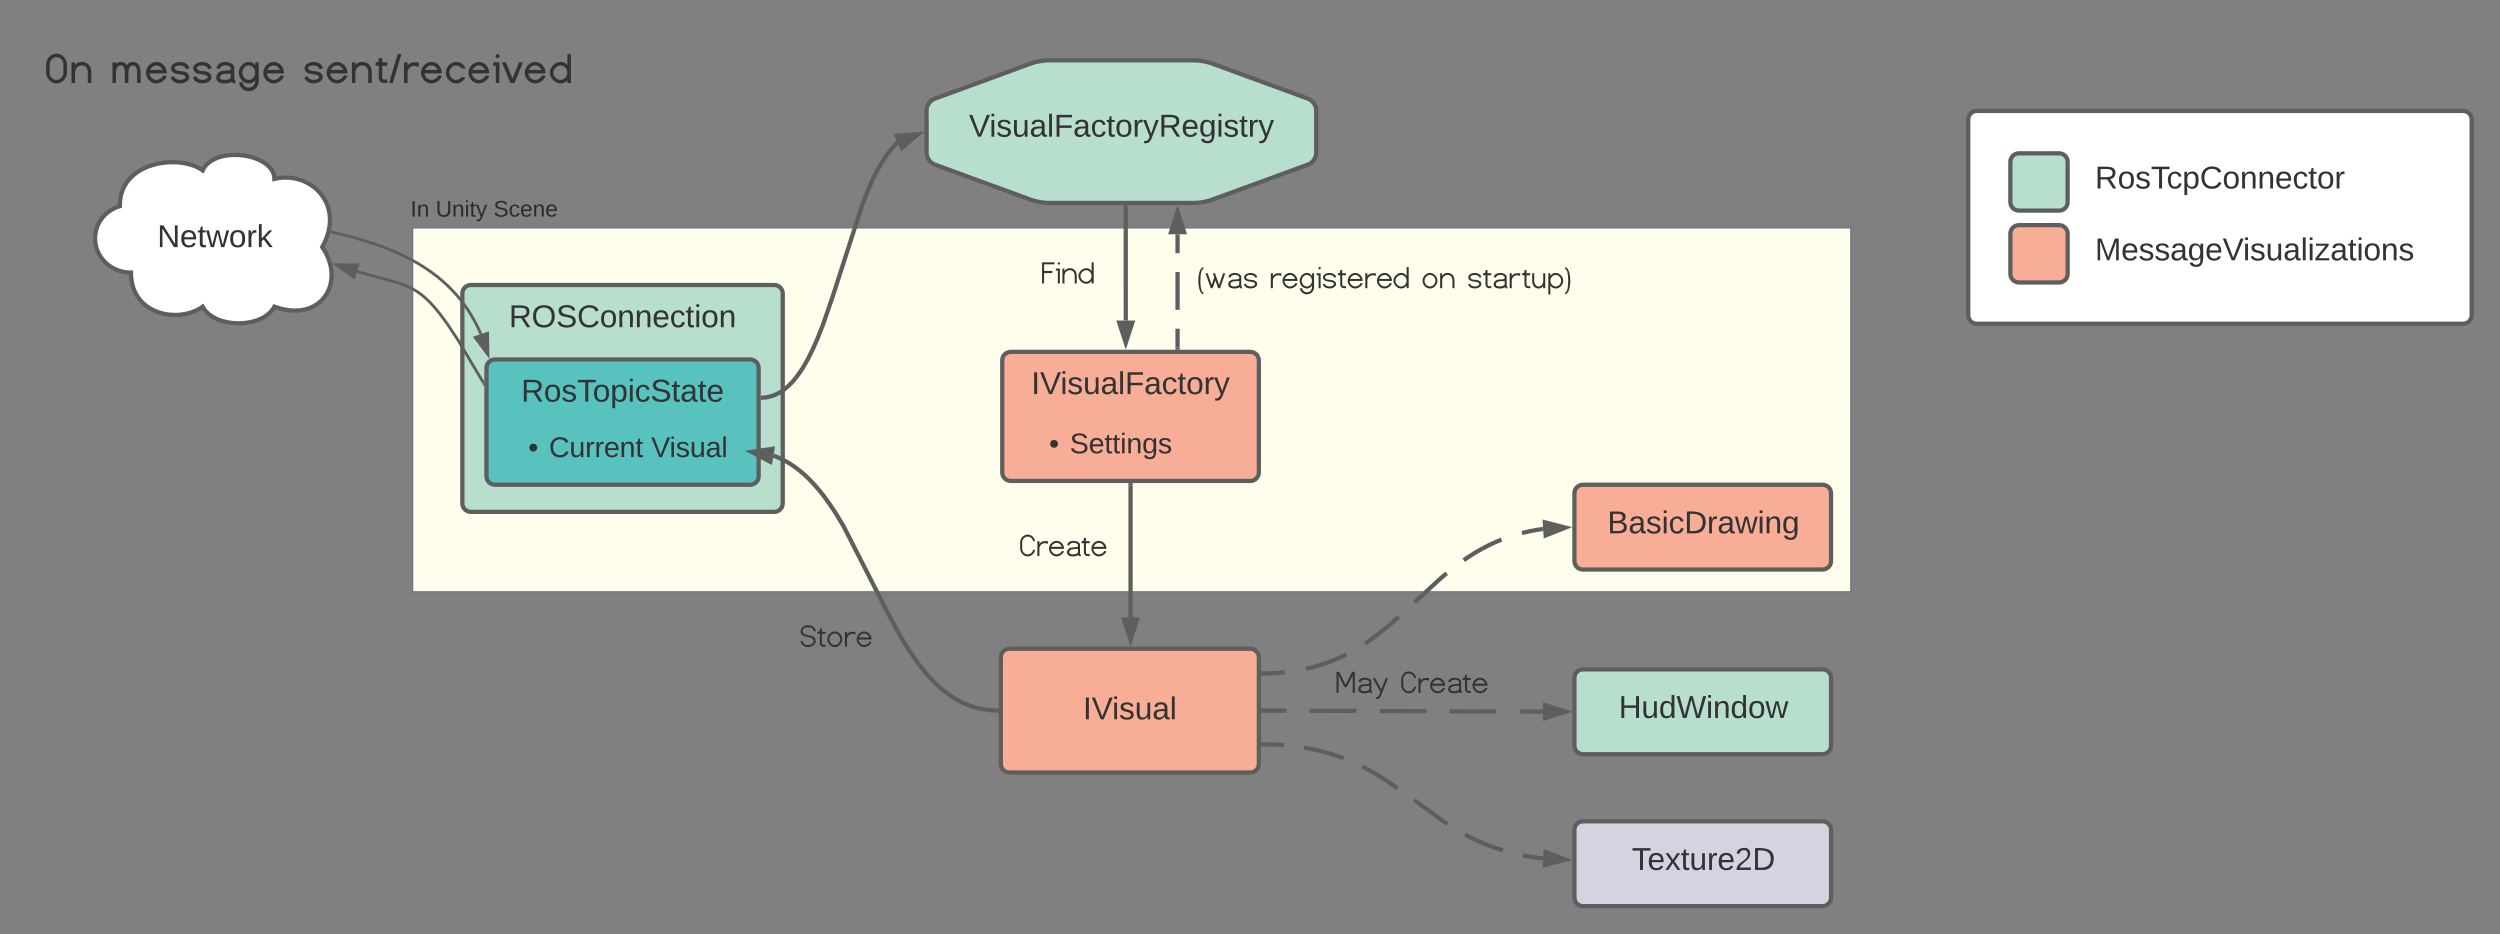 <svg xmlns="http://www.w3.org/2000/svg" xmlns:xlink="http://www.w3.org/1999/xlink" xmlns:lucid="lucid" width="1763.46" height="659.16"><rect width="100%" height="100%" fill="#808080" stroke="none"/><g transform="translate(-186.961 105.472)" lucid:page-tab-id="0_0"><path d="M1575.34-21.22c0-3.3 2.7-6 6-6h343.08c3.3 0 6 2.7 6 6v138.1c0 3.33-2.7 6-6 6h-343.08c-3.3 0-6-2.67-6-6zM279.35 86.83c-13.97 0-25.3-10.77-25.3-24.05 0-10.62 6.85-19.58 17.48-22.86-.6-31.23 41.54-37.24 58.4-25.22 8.43-18.03 50.6-12.02 50.6 6 25.28-6 50.58 18.04 33.7 48.1 16.88 24.04 0 54.1-33.7 42.07-8.44 15.63-42.17 15.63-50.6 0-16.86 12.02-50.58 6-50.58-24.04z" stroke="#5e5e5e" stroke-width="3" fill="#fff"/><use xlink:href="#a" transform="matrix(1,0,0,1,266.055,14.677) translate(31.852 54.153)"/><path d="M840.55-27.74c0-3.3 2.52-6.92 5.63-8.06l68.43-25.05c3.13-1.13 8.34-2.06 11.65-2.06h103.43c3.3 0 8.52.92 11.63 2.05l68.44 25.05c3.1 1.14 5.63 4.75 5.63 8.06V2.5c0 3.32-2.52 6.93-5.63 8.07L1041.3 35.6c-3.1 1.15-8.3 2.07-11.62 2.07H926.25c-3.3 0-8.52-.92-11.64-2.06L846.2 10.58c-3.1-1.14-5.63-4.75-5.63-8.07z" stroke="#5e5e5e" stroke-width="3" fill="#b8decd"/><use xlink:href="#b" transform="matrix(1,0,0,1,852.55,-50.907) translate(17.907 41.84)"/><path d="M892.93 358.14c0-3.32 2.7-6 6-6h170c3.3 0 6 2.68 6 6v75.26c0 3.3-2.7 6-6 6h-170c-3.3 0-6-2.7-6-6z" stroke="#5e5e5e" stroke-width="3" fill="#f8ad96"/><use xlink:href="#c" transform="matrix(1,0,0,1,904.929,364.138) translate(45.944 37.778)"/><path d="M206.96-79.47c0-3.32 2.7-6 6-6H598.5c3.32 0 6 2.68 6 6v44.4c0 3.3-2.68 6-6 6H212.96c-3.3 0-6-2.7-6-6z" fill="none"/><use xlink:href="#d" transform="matrix(1,0,0,1,218.961,-73.472) translate(0 26.541)"/><use xlink:href="#e" transform="matrix(1,0,0,1,218.961,-73.472) translate(46.53 26.541)"/><use xlink:href="#f" transform="matrix(1,0,0,1,218.961,-73.472) translate(182.231 26.541)"/><path d="M1116.92 358.14c0-3.32 2.68-6 6-6h120.36c3.3 0 6 2.68 6 6v35.14c0 3.32-2.7 6-6 6h-120.36c-3.32 0-6-2.68-6-6z" fill="none"/><use xlink:href="#g" transform="matrix(1,0,0,1,1128.916,364.138) translate(0 19.172)"/><use xlink:href="#h" transform="matrix(1,0,0,1,1128.916,364.138) translate(45.844 19.172)"/><path d="M1297.54 372.7c0-3.33 2.7-6 6-6h169c3.32 0 6 2.67 6 6v47.8c0 3.3-2.68 6-6 6h-169c-3.3 0-6-2.7-6-6z" stroke="#5e5e5e" stroke-width="3" fill="#b8decd"/><use xlink:href="#i" transform="matrix(1,0,0,1,1309.542,378.686) translate(19.247 22.278)"/><path d="M471.97 49.23h6v6h-6z" fill="url(#j)"/><path d="M477.97 49.23h1014.58v268.8H477.97z" fill="url(#k)"/><path d="M1492.55 49.23h6v6h-6z" fill="url(#l)"/><path d="M471.97 55.23h1026.58v256.8H471.97z" fill="url(#m)"/><path d="M1492.55 312.03h6v6h-6z" fill="url(#n)"/><path d="M477.97 49.23h1014.58v268.8H477.97z" fill="url(#o)"/><path d="M471.97 312.03h6v6h-6z" fill="url(#p)"/><path d="M471.97 55.23h1026.58v256.8H471.97z" fill="url(#q)"/><path d="M477.97 55.23h1014.58v256.8H477.97z" stroke="#6f7681" fill="#fffdec"/><path d="M477.97 47.36V36.34h1.5v11.02h-1.5m8.18-8.62c3.95-.18 2.35 5.15 2.66 8.62h-1.4v-5.38c0-1.38-.37-2.18-1.74-2.13-3.2.1-1.96 4.53-2.18 7.5h-1.42l-.05-8.43h1.35c.04.44-.05 1.06.08 1.42.5-.98 1.3-1.56 2.72-1.6m18.44 4.5c-.05 2.88-1.8 4.3-4.63 4.3-2.7 0-4.45-1.42-4.45-4.18v-7.02H497c.35 3.95-1.48 9.95 2.97 9.95 4.53 0 2.84-5.92 3.15-9.96h1.47v6.9m6.4-4.5c3.95-.18 2.35 5.15 2.66 8.62h-1.43v-5.38c0-1.38-.35-2.18-1.73-2.13-3.2.1-1.95 4.53-2.18 7.5h-1.42l-.04-8.43h1.33c.03.44-.05 1.06.08 1.42.5-.98 1.3-1.56 2.7-1.6m4.77-1.65v-1.34h1.42v1.33h-1.42zm0 10.26v-8.44h1.42v8.44h-1.42m5.06-2.1c-.08 1.08.8 1.3 1.7 1v1.06c-1.47.44-3.1.22-3.1-1.74v-5.64h-1v-1.02h1.08l.4-1.92h.93v1.92h1.57v1.02h-1.56v5.33m9.8-6.35l-3.83 9.82c-.62 1.24-1.65 2.26-3.6 1.86v-1.06c1.73.26 2.35-.9 2.84-2.22l-3.32-8.4h1.5l2.54 6.93 2.4-6.93h1.47m12.7.04c-.22-2.13-5.47-2.4-5.5.1.6 3.32 7 .6 7.23 5.28.14 3.46-5.37 3.86-7.77 2.44-.76-.44-1.25-1.15-1.47-2.04l1.46-.3c.22 2.48 6.26 2.8 6.26-.06 0-3.46-6.9-.62-7.2-5.24-.22-3.65 6.45-3.74 7.96-1.5.22.3.35.7.5 1.1m5.23 1.1c-1.77 0-2.12 1.48-2.12 3.25s.4 3.33 2.13 3.33c1.08 0 1.83-.63 1.92-1.7l1.43.1c-.27 1.64-1.38 2.7-3.3 2.7-2.62 0-3.37-1.8-3.64-4.4-.43-4.13 4.5-5.8 6.55-2.84.17.3.22.62.3.97l-1.42.13c-.17-.93-.7-1.55-1.82-1.55m8.2-1.1c2.8 0 3.8 1.85 3.72 4.7h-6c0 1.78.63 2.98 2.36 3.02 1.15.05 1.9-.53 2.18-1.3l1.24.37c-.5 1.24-1.64 2-3.42 2-2.58 0-3.9-1.65-3.87-4.45.06-2.72 1.17-4.36 3.8-4.36zm2.3 3.6c.27-2.68-3.38-3.43-4.3-1.26-.14.3-.28.75-.28 1.24h4.58m7.33-3.6c3.96-.18 2.36 5.15 2.67 8.62h-1.42v-5.38c0-1.38-.36-2.18-1.73-2.13-3.2.1-1.96 4.53-2.18 7.5h-1.42l-.05-8.43h1.33c.05.44-.04 1.06.1 1.42.48-.98 1.28-1.56 2.7-1.6m8.14 0c2.8 0 3.82 1.86 3.73 4.7h-6c0 1.8.62 3 2.36 3.03 1.15.05 1.9-.53 2.17-1.3l1.25.37c-.5 1.24-1.65 2-3.42 2-2.58 0-3.9-1.65-3.87-4.45.03-2.72 1.15-4.36 3.77-4.36zm2.3 3.6c.28-2.67-3.37-3.42-4.3-1.25-.14.3-.27.75-.27 1.24h4.58" fill="#282c33"/><path d="M1297.54 242.45c0-3.3 2.7-6 6-6h169c3.32 0 6 2.7 6 6v47.8c0 3.32-2.68 6-6 6h-169c-3.3 0-6-2.68-6-6z" stroke="#5e5e5e" stroke-width="3" fill="#f8ad96"/><use xlink:href="#r" transform="matrix(1,0,0,1,1309.542,248.451) translate(11.253 22.278)"/><path d="M984.43 236.8V330" stroke="#5e5e5e" stroke-width="3" fill="none"/><path d="M985.93 236.82h-3v-1.54h3z" fill="#5e5e5e"/><path d="M984.42 345.78l-4.63-14.26h9.26z" stroke="#5e5e5e" stroke-width="3" fill="#5e5e5e"/><path d="M981.04 40.67l.03 79.94" stroke="#5e5e5e" stroke-width="3" fill="none"/><path d="M982.54 40.7h-3v-1.53h3z" fill="#5e5e5e"/><path d="M981.07 136.37l-4.64-14.26h9.27z" stroke="#5e5e5e" stroke-width="3" fill="#5e5e5e"/><path d="M893.93 261.6c0-3.3 2.7-6 6-6h74.52c3.3 0 6 2.7 6 6v35.15c0 3.3-2.7 6-6 6h-74.52c-3.3 0-6-2.7-6-6z" fill="none"/><use xlink:href="#s" transform="matrix(1,0,0,1,905.929,267.606) translate(0 19.172)"/><path d="M1297.54 479.88c0-3.3 2.7-6 6-6h169c3.32 0 6 2.7 6 6v47.8c0 3.32-2.68 6-6 6h-169c-3.3 0-6-2.68-6-6z" stroke="#5e5e5e" stroke-width="3" fill="#d5d2e2"/><use xlink:href="#t" transform="matrix(1,0,0,1,1309.542,485.883) translate(28.475 22.278)"/><path d="M513.1 101.57c0-3.3 2.7-6 6-6h214c3.32 0 6 2.7 6 6V249.6c0 3.32-2.68 6-6 6h-214c-3.3 0-6-2.68-6-6z" stroke="#5e5e5e" stroke-width="3" fill="#b8decd"/><use xlink:href="#u" transform="matrix(1,0,0,1,525.107,107.571) translate(20.846 17.778)"/><path d="M530.1 154.07c0-3.3 2.7-6 6-6h180c3.32 0 6 2.7 6 6v76.38c0 3.32-2.68 6-6 6h-180c-3.3 0-6-2.68-6-6z" stroke="#5e5e5e" stroke-width="3" fill="#58c2bf"/><use xlink:href="#v" transform="matrix(1,0,0,1,542.107,160.071) translate(12.488 17.778)"/><path d="M421.12 58.2l14.37 3.58 11.56 3.44 9.34 3.24 7.83 3.12 6.74 3.04 5.93 3 5.28 2.96 4.76 2.97 4.34 3 4 3 3.68 3.05 3.44 3.12 3.2 3.2 3.04 3.27 2.86 3.38 2.7 3.52 2.6 3.67 2.44 3.86 2.34 4.06 2.23 4.3 2.13 4.6.24.58" stroke="#5e5e5e" stroke-width="2" fill="none"/><path d="M421.38 57.24l-.48 1.94-.98-.25.45-1.95z" fill="#5e5e5e"/><path d="M531.13 144.6l-9.02-11.98 8.77-3.02z" stroke="#5e5e5e" stroke-width="2" fill="#5e5e5e"/><path d="M739.1 325.54c0-3.3 2.7-6 6-6h63.7c3.32 0 6 2.7 6 6v35.15c0 3.3-2.68 6-6 6h-63.7c-3.3 0-6-2.7-6-6z" fill="none"/><use xlink:href="#w" transform="matrix(1,0,0,1,751.107,331.543) translate(0 19.172)"/><path d="M889.93 395.74l-1.2-.03-2.6-.15-2.52-.27-2.45-.36-2.4-.45-2.35-.56-2.32-.63-2.3-.75-2.27-.85-2.27-.96-2.28-1.06-2.3-1.2-2.33-1.35-2.36-1.5-2.42-1.7-2.5-1.88-2.56-2.13-2.68-2.42-2.8-2.75-2.98-3.17-3.2-3.7-3.46-4.4-3.86-5.3-4.42-6.66-5.35-8.87-7.45-13.6-32.36-63.45-5.35-8.86-4.42-6.66-3.85-5.32-3.48-4.38-3.2-3.7-2.96-3.17-2.8-2.77-2.7-2.4-2.56-2.14-2.48-1.9-2.42-1.67-2.37-1.5-2.33-1.35-2.3-1.2-2.28-1.08-2.28-.96-1.7-.63" stroke="#5e5e5e" stroke-width="3" fill="none"/><path d="M891.43 394.27v3l-1.57-.03.06-3z" fill="#5e5e5e"/><path d="M717 213.27l14.85-2.16-1.56 9.14z" stroke="#5e5e5e" stroke-width="3" fill="#5e5e5e"/><path d="M528.1 164.73l-18.2-30.5-7.6-11.47-4.76-6.46-3.47-4.28-2.78-3.12-2.37-2.4-2.1-1.95-1.9-1.62-1.82-1.4-1.76-1.23-1.76-1.1-1.8-1.04-1.94-.97-2.14-.97-2.5-1-3.3-1.12-5.9-1.68-23.16-6.3" stroke="#5e5e5e" stroke-width="2" fill="none"/><path d="M528.6 167.54l-1.38-2.32 1.4-.83z" fill="#5e5e5e"/><path d="M424.36 81.3l15 .1-2.93 8.8z" stroke="#5e5e5e" stroke-width="2" fill="#5e5e5e"/><path d="M909.2 69.3c0-3.32 2.7-6 6-6h50.57c3.3 0 6 2.68 6 6v35.14c0 3.3-2.7 6-6 6H915.2c-3.3 0-6-2.7-6-6z" fill="none"/><use xlink:href="#x" transform="matrix(1,0,0,1,921.205,75.294) translate(0 19.172)"/><path d="M1077.93 395.77l16.46.07m16.45.06l32.9.12m16.47.06l32.92.12m16.45.06l32.9.13m16.47.05l16.45.06" stroke="#5e5e5e" stroke-width="3" fill="none"/><path d="M1077.98 394.28v3h-1.55v-3z" fill="#5e5e5e"/><path d="M1291.2 396.57l-14.3 4.58.04-9.27z" stroke="#5e5e5e" stroke-width="3" fill="#5e5e5e"/><path d="M1077.93 369.6l5.53-.1 6.5-.4 3.15-.34m15-2.42l4.05-.95 4.93-1.38 4.77-1.55 4.67-1.74 4.6-1.94 4.6-2.17.95-.5m13.13-7.64l.3-.2 5.36-3.73 6.02-4.58 7.45-6.18 4.65-4.24m11.24-10.23l18.72-17.17 3.86-3.2m12.05-9.26l2.9-2.02 5-3.16 4.75-2.75 4.64-2.44 4.6-2.16 4.6-1.94.15-.05m14.45-4.66l4.9-1.14 5.36-1.03 4.68-.7" stroke="#5e5e5e" stroke-width="3" fill="none"/><path d="M1078 371.1l-1.57.04v-3l1.5-.03z" fill="#5e5e5e"/><path d="M1291.2 266.67l-13.94 5.54-.6-9.24z" stroke="#5e5e5e" stroke-width="3" fill="#5e5e5e"/><path d="M1077.93 419.53l7.3.15 7.18.45m14.4 1.74l.42.06 6.3 1.2 5.97 1.4 5.7 1.6 5.53 1.8 4 1.48m13.23 5.87l4.85 2.54 6.26 3.62 7.35 4.68 6.22 4.34m11.8 8.4l21.64 15.64 1.93 1.23m12.4 7.46l5 2.62 5.5 2.58 5.42 2.28 5.42 2.02 5.34 1.73m14.06 3.46l4.12.8 6.74.98 3.46.37" stroke="#5e5e5e" stroke-width="3" fill="none"/><path d="M1078 418.03l-.06 3-1.5-.03v-3z" fill="#5e5e5e"/><path d="M1291.2 500.83l-14.5 3.88.5-9.25z" stroke="#5e5e5e" stroke-width="3" fill="#5e5e5e"/><path d="M725.1 175.04l.7-.04 1.05-.1 1.04-.16 1.02-.2 1.03-.24 1.02-.3 1.03-.32 1.03-.38 1.04-.44 1.05-.5 1.06-.55 1.1-.62 1.1-.7 1.16-.8 1.2-.92 1.22-1.02 1.3-1.16 1.35-1.33 1.44-1.52 1.52-1.76 1.63-2.06 1.75-2.42 1.92-2.9 2.13-3.5 2.38-4.36 2.75-5.55 3.28-7.38 4.2-10.6 6.5-18.86 20.97-65.05 4.18-10.62 3.28-7.38 2.74-5.55 2.4-4.35 2.12-3.5 1.9-2.9 1.77-2.43L815.1.5l1.52-1.75 1.43-1.53 1.35-1.33 1-.9" stroke="#5e5e5e" stroke-width="3" fill="none"/><path d="M725.18 176.56l-1.57.03v-3l1.52-.04z" fill="#5e5e5e"/><path d="M834.56-10.78L823.1-1.1l-3.5-8.58z" stroke="#5e5e5e" stroke-width="3" fill="#5e5e5e"/><path d="M893.93 148.73c0-3.32 2.7-6 6-6h169c3.3 0 6 2.68 6 6v79.05c0 3.32-2.7 6-6 6h-169c-3.3 0-6-2.68-6-6z" stroke="#5e5e5e" stroke-width="3" fill="#f8ad96"/><use xlink:href="#y" transform="matrix(1,0,0,1,905.929,154.728) translate(8.469 17.778)"/><path d="M907.33 191.77c0-3.3 2.7-6 6-6h106.4c3.3 0 6 2.7 6 6v36c0 3.33-2.7 6-6 6h-106.4c-3.3 0-6-2.67-6-6z" fill="none"/><use xlink:href="#z" transform="matrix(1,0,0,1,919.33,197.775) translate(7.611 16.5)"/><use xlink:href="#A" transform="matrix(1,0,0,1,919.33,197.775) translate(22.222 16.5)"/><path d="M540 194.44c0-3.3 2.68-6 6-6H706.2c3.32 0 6 2.7 6 6v36c0 3.33-2.68 6-6 6H546c-3.32 0-6-2.67-6-6z" fill="none"/><use xlink:href="#z" transform="matrix(1,0,0,1,551.991,200.441) translate(7.611 16.5)"/><use xlink:href="#B" transform="matrix(1,0,0,1,551.991,200.441) translate(22.222 16.5)"/><use xlink:href="#C" transform="matrix(1,0,0,1,551.991,200.441) translate(94.278 16.5)"/><path d="M1605.04 8.68c0-3.32 2.7-6 6-6h28.4c3.33 0 6 2.68 6 6v28.4c0 3.33-2.67 6-6 6h-28.4c-3.3 0-6-2.67-6-6z" stroke="#5e5e5e" stroke-width="3" fill="#b8decd"/><path d="M1652.73 3.55c0-3.32 2.68-6 6-6h188.3c3.32 0 6 2.68 6 6v38.67c0 3.32-2.68 6-6 6h-188.3c-3.32 0-6-2.68-6-6z" fill="none"/><use xlink:href="#D" transform="matrix(1,0,0,1,1664.728,9.546) translate(0 17.944)"/><path d="M1605.04 59.35c0-3.3 2.7-6 6-6h28.4c3.33 0 6 2.7 6 6v28.42c0 3.3-2.67 6-6 6h-28.4c-3.3 0-6-2.7-6-6z" stroke="#5e5e5e" stroke-width="3" fill="#f8ad96"/><path d="M1652.73 54.22c0-3.3 2.68-6 6-6h237.2c3.3 0 6 2.7 6 6V92.9c0 3.3-2.7 6-6 6h-237.2c-3.32 0-6-2.7-6-6z" fill="none"/><use xlink:href="#E" transform="matrix(1,0,0,1,1664.728,60.222) translate(0 17.944)"/><path d="M1017.58 139.73V126.4m0-13.32V86.44m0-13.32V59.8" stroke="#5e5e5e" stroke-width="3" fill="none"/><path d="M1019.08 141.23h-3v-1.54h3z" fill="#5e5e5e"/><path d="M1017.58 44.03l4.64 14.26h-9.27z" stroke="#5e5e5e" stroke-width="3" fill="#5e5e5e"/><path d="M1019.4 72.63c0-3.3 2.7-6 6-6h275.92c3.3 0 6 2.7 6 6v35.14c0 3.32-2.7 6-6 6H1025.4c-3.3 0-6-2.68-6-6z" fill="none"/><g><use xlink:href="#F" transform="matrix(1,0,0,1,1031.4,78.629) translate(0 19.172)"/><use xlink:href="#G" transform="matrix(1,0,0,1,1031.4,78.629) translate(51.183 19.172)"/><use xlink:href="#H" transform="matrix(1,0,0,1,1031.4,78.629) translate(158.398 19.172)"/><use xlink:href="#I" transform="matrix(1,0,0,1,1031.4,78.629) translate(190.582 19.172)"/></g><defs><path fill="#333" d="M190 0L58-211 59 0H30v-248h39L202-35l-2-213h31V0h-41" id="J"/><path fill="#333" d="M100-194c63 0 86 42 84 106H49c0 40 14 67 53 68 26 1 43-12 49-29l28 8c-11 28-37 45-77 45C44 4 14-33 15-96c1-61 26-98 85-98zm52 81c6-60-76-77-97-28-3 7-6 17-6 28h103" id="K"/><path fill="#333" d="M59-47c-2 24 18 29 38 22v24C64 9 27 4 27-40v-127H5v-23h24l9-43h21v43h35v23H59v120" id="L"/><path fill="#333" d="M206 0h-36l-40-164L89 0H53L-1-190h32L70-26l43-164h34l41 164 42-164h31" id="M"/><path fill="#333" d="M100-194c62-1 85 37 85 99 1 63-27 99-86 99S16-35 15-95c0-66 28-99 85-99zM99-20c44 1 53-31 53-75 0-43-8-75-51-75s-53 32-53 75 10 74 51 75" id="N"/><path fill="#333" d="M114-163C36-179 61-72 57 0H25l-1-190h30c1 12-1 29 2 39 6-27 23-49 58-41v29" id="O"/><path fill="#333" d="M143 0L79-87 56-68V0H24v-261h32v163l83-92h37l-77 82L181 0h-38" id="P"/><g id="a"><use transform="matrix(0.062,0,0,0.062,0,0)" xlink:href="#J"/><use transform="matrix(0.062,0,0,0.062,15.988,0)" xlink:href="#K"/><use transform="matrix(0.062,0,0,0.062,28.333,0)" xlink:href="#L"/><use transform="matrix(0.062,0,0,0.062,34.506,0)" xlink:href="#M"/><use transform="matrix(0.062,0,0,0.062,50.494,0)" xlink:href="#N"/><use transform="matrix(0.062,0,0,0.062,62.84,0)" xlink:href="#O"/><use transform="matrix(0.062,0,0,0.062,70.185,0)" xlink:href="#P"/></g><path fill="#333" d="M137 0h-34L2-248h35l83 218 83-218h36" id="Q"/><path fill="#333" d="M24-231v-30h32v30H24zM24 0v-190h32V0H24" id="R"/><path fill="#333" d="M135-143c-3-34-86-38-87 0 15 53 115 12 119 90S17 21 10-45l28-5c4 36 97 45 98 0-10-56-113-15-118-90-4-57 82-63 122-42 12 7 21 19 24 35" id="S"/><path fill="#333" d="M84 4C-5 8 30-112 23-190h32v120c0 31 7 50 39 49 72-2 45-101 50-169h31l1 190h-30c-1-10 1-25-2-33-11 22-28 36-60 37" id="T"/><path fill="#333" d="M141-36C126-15 110 5 73 4 37 3 15-17 15-53c-1-64 63-63 125-63 3-35-9-54-41-54-24 1-41 7-42 31l-33-3c5-37 33-52 76-52 45 0 72 20 72 64v82c-1 20 7 32 28 27v20c-31 9-61-2-59-35zM48-53c0 20 12 33 32 33 41-3 63-29 60-74-43 2-92-5-92 41" id="U"/><path fill="#333" d="M24 0v-261h32V0H24" id="V"/><path fill="#333" d="M63-220v92h138v28H63V0H30v-248h175v28H63" id="W"/><path fill="#333" d="M96-169c-40 0-48 33-48 73s9 75 48 75c24 0 41-14 43-38l32 2c-6 37-31 61-74 61-59 0-76-41-82-99-10-93 101-131 147-64 4 7 5 14 7 22l-32 3c-4-21-16-35-41-35" id="X"/><path fill="#333" d="M179-190L93 31C79 59 56 82 12 73V49c39 6 53-20 64-50L1-190h34L92-34l54-156h33" id="Y"/><path fill="#333" d="M233-177c-1 41-23 64-60 70L243 0h-38l-65-103H63V0H30v-248c88 3 205-21 203 71zM63-129c60-2 137 13 137-47 0-61-80-42-137-45v92" id="Z"/><path fill="#333" d="M177-190C167-65 218 103 67 71c-23-6-38-20-44-43l32-5c15 47 100 32 89-28v-30C133-14 115 1 83 1 29 1 15-40 15-95c0-56 16-97 71-98 29-1 48 16 59 35 1-10 0-23 2-32h30zM94-22c36 0 50-32 50-73 0-42-14-75-50-75-39 0-46 34-46 75s6 73 46 73" id="aa"/><g id="b"><use transform="matrix(0.062,0,0,0.062,0,0)" xlink:href="#Q"/><use transform="matrix(0.062,0,0,0.062,14.383,0)" xlink:href="#R"/><use transform="matrix(0.062,0,0,0.062,19.259,0)" xlink:href="#S"/><use transform="matrix(0.062,0,0,0.062,30.37,0)" xlink:href="#T"/><use transform="matrix(0.062,0,0,0.062,42.716,0)" xlink:href="#U"/><use transform="matrix(0.062,0,0,0.062,55.062,0)" xlink:href="#V"/><use transform="matrix(0.062,0,0,0.062,59.938,0)" xlink:href="#W"/><use transform="matrix(0.062,0,0,0.062,73.457,0)" xlink:href="#U"/><use transform="matrix(0.062,0,0,0.062,85.802,0)" xlink:href="#X"/><use transform="matrix(0.062,0,0,0.062,96.914,0)" xlink:href="#L"/><use transform="matrix(0.062,0,0,0.062,103.086,0)" xlink:href="#N"/><use transform="matrix(0.062,0,0,0.062,115.432,0)" xlink:href="#O"/><use transform="matrix(0.062,0,0,0.062,122.778,0)" xlink:href="#Y"/><use transform="matrix(0.062,0,0,0.062,133.889,0)" xlink:href="#Z"/><use transform="matrix(0.062,0,0,0.062,149.877,0)" xlink:href="#K"/><use transform="matrix(0.062,0,0,0.062,162.222,0)" xlink:href="#aa"/><use transform="matrix(0.062,0,0,0.062,174.568,0)" xlink:href="#R"/><use transform="matrix(0.062,0,0,0.062,179.444,0)" xlink:href="#S"/><use transform="matrix(0.062,0,0,0.062,190.556,0)" xlink:href="#L"/><use transform="matrix(0.062,0,0,0.062,196.728,0)" xlink:href="#O"/><use transform="matrix(0.062,0,0,0.062,204.074,0)" xlink:href="#Y"/></g><path fill="#333" d="M33 0v-248h34V0H33" id="ab"/><g id="c"><use transform="matrix(0.062,0,0,0.062,0,0)" xlink:href="#ab"/><use transform="matrix(0.062,0,0,0.062,6.173,0)" xlink:href="#Q"/><use transform="matrix(0.062,0,0,0.062,20.556,0)" xlink:href="#R"/><use transform="matrix(0.062,0,0,0.062,25.432,0)" xlink:href="#S"/><use transform="matrix(0.062,0,0,0.062,36.543,0)" xlink:href="#T"/><use transform="matrix(0.062,0,0,0.062,48.889,0)" xlink:href="#U"/><use transform="matrix(0.062,0,0,0.062,61.235,0)" xlink:href="#V"/></g><path fill="#333" d="M525-1215c-186 0-324 162-324 352v367c-5 191 137 352 324 352 189 0 324-159 324-352v-367c4-191-136-352-324-352zm0-165c275 0 490 253 490 533v335c9 280-215 533-490 533S36-232 36-512v-335c-8-279 214-533 489-533" id="ac"/><path fill="#333" d="M530-826c-179 0-312 160-312 342V0H53v-970h165v127c78-99 182-148 312-148 289 0 456 203 456 499V0H819v-484c2-203-95-342-289-342" id="ad"/><g id="d"><use transform="matrix(0.015,0,0,0.015,0,0)" xlink:href="#ac"/><use transform="matrix(0.015,0,0,0.015,17.652,0)" xlink:href="#ad"/></g><path fill="#333" d="M1018-991c257 0 359 224 359 507V0h-166v-484c0-228-64-342-193-342-155-1-215 166-215 342V0H637l-1-484c0-228-64-342-193-342-159-1-225 164-225 342V0H53v-970h165v68c59-59 134-89 225-89 133 0 229 56 286 168 46-112 142-168 289-168" id="ae"/><path fill="#333" d="M816-616c-46-109-154-210-294-210-133 0-258 109-301 210h595zM31-484c0-260 230-507 491-507 282 0 495 254 487 541H196c10 148 163 311 326 306 147-5 277-104 326-215l166 28C947-150 753 16 522 21 260 27 31-223 31-484" id="af"/><path fill="#333" d="M68-580C-45-823 215-987 454-987c229 0 422 106 446 301l-161 34c-17-73-62-125-139-149-121-38-274-36-352 29-25 21-38 44-38 71 0 66 59 112 178 131 86 13 176 12 261 32 115 27 244 96 244 266 0 81-40 141-102 191C645 38 359 49 192-49 101-102 48-180 33-282l163-35c5 118 149 172 287 172 93 0 238-46 238-127 0-45-37-74-103-103-48-21-337-53-386-71-61-22-144-92-164-134" id="ag"/><path fill="#333" d="M484-144c91 0 275-43 275-120v-184c-54 18-283 13-339 27-84 21-172 73-172 157 0 80 79 120 236 120zm27-847c168 0 413 106 413 260v563c0 15 16 23 48 26-4 64-6 118-6 163-81-4-138-29-172-76-80 51-181 76-304 76C213 21 75-75 75-266c0-155 132-276 270-302-15-8 340-16 395-49 13-7 20-20 21-39-1 24-2 8-2-49 0-71-154-124-234-124-152 0-248 58-288 173L79-690c32-191 203-301 432-301" id="ah"/><path fill="#333" d="M192-484c0 176 132 340 304 340 176 0 296-170 296-340 0-175-125-342-296-342-172 0-304 166-304 342zM962-87c7 262-205 470-468 470C247 383 70 200 36-22l162-27c41 178 140 267 297 267 189 0 305-150 302-345C718-28 618 21 496 21 226 21 26-209 26-484c0-263 209-507 470-507 123 0 224 50 301 151v-130h165v883" id="ai"/><g id="e"><use transform="matrix(0.015,0,0,0.015,0,0)" xlink:href="#ae"/><use transform="matrix(0.015,0,0,0.015,23.956,0)" xlink:href="#af"/><use transform="matrix(0.015,0,0,0.015,41.502,0)" xlink:href="#ag"/><use transform="matrix(0.015,0,0,0.015,57.194,0)" xlink:href="#ag"/><use transform="matrix(0.015,0,0,0.015,72.886,0)" xlink:href="#ah"/><use transform="matrix(0.015,0,0,0.015,89.536,0)" xlink:href="#ai"/><use transform="matrix(0.015,0,0,0.015,106.701,0)" xlink:href="#af"/></g><path fill="#333" d="M395 0C260 4 152-110 152-245v-560H6v-165c76 0 121-15 136-44 7-13 10-65 10-156h165v200h235v165H317v560c-9 115 138 72 235 80V0H395" id="aj"/><path fill="#333" d="M565-1357L165 0H-13l404-1357h174" id="ak"/><path fill="#333" d="M535-805c-177 0-317 145-317 321V0H51v-970h167v134c85-89 189-134 310-134h218v218c-83-35-153-53-211-53" id="al"/><path fill="#333" d="M30-484c0-265 224-507 485-507 196 0 345 102 446 305H770c-63-93-148-140-255-140-177 0-319 167-319 342 0 176 146 340 319 340 93 0 176-43 249-128h193C846-77 699 21 515 21 254 21 30-224 30-484" id="am"/><path fill="#333" d="M233-1172c-50 0-96-44-96-94 0-49 46-93 96-93s96 43 96 93c0 52-44 94-96 94zM26-970h289V0H150v-805H26v-165" id="an"/><path fill="#333" d="M187-970l311 757c69-168 171-420 308-757h181L592 0H399L3-970h184" id="ao"/><path fill="#333" d="M860-484c0-175-137-342-310-342-172 0-345 169-345 342s167 340 340 340c172 0 315-166 315-340zm-820 0c0-260 250-507 510-507 131 0 236 50 315 149v-515h167V0H865v-128C782-29 675 21 545 21 285 21 40-224 40-484" id="ap"/><g id="f"><use transform="matrix(0.015,0,0,0.015,0,0)" xlink:href="#ag"/><use transform="matrix(0.015,0,0,0.015,15.692,0)" xlink:href="#af"/><use transform="matrix(0.015,0,0,0.015,33.238,0)" xlink:href="#ad"/><use transform="matrix(0.015,0,0,0.015,50.662,0)" xlink:href="#aj"/><use transform="matrix(0.015,0,0,0.015,60.414,0)" xlink:href="#ak"/><use transform="matrix(0.015,0,0,0.015,70,0)" xlink:href="#al"/><use transform="matrix(0.015,0,0,0.015,82.259,0)" xlink:href="#af"/><use transform="matrix(0.015,0,0,0.015,99.805,0)" xlink:href="#am"/><use transform="matrix(0.015,0,0,0.015,115.725,0)" xlink:href="#af"/><use transform="matrix(0.015,0,0,0.015,133.27,0)" xlink:href="#an"/><use transform="matrix(0.015,0,0,0.015,139.803,0)" xlink:href="#ao"/><use transform="matrix(0.015,0,0,0.015,155.464,0)" xlink:href="#af"/><use transform="matrix(0.015,0,0,0.015,173.01,0)" xlink:href="#ap"/></g><path fill="#333" d="M204-1131V0H72v-1355h167l417 834 417-834h172V0h-133v-1131L732-373H584" id="aq"/><path fill="#333" d="M497-108c108 0 303-51 303-143v-220c-2 23-338 19-365 38-104 20-200 82-200 182 0 95 87 143 262 143zm28-871c161 0 405 100 405 248v579c0 27 16 41 48 44-1 21-3 64-5 129-72-4-122-33-151-87-82 59-188 88-318 88C233 22 97-70 97-253c0-145 124-253 248-288 70-20 368-9 427-58 17-9 27-25 29-46-1 7-1-13-1-60 0-84-168-147-260-147-166 0-269 58-309 174l-126-27c31-178 203-274 420-274" id="ar"/><path fill="#333" d="M253 269c88 1 142-24 163-75L519-65 33-957h148l400 735 292-735h140L555 194c-58 142-154 210-302 205V269" id="as"/><g id="g"><use transform="matrix(0.011,0,0,0.011,0,0)" xlink:href="#aq"/><use transform="matrix(0.011,0,0,0.011,15.137,0)" xlink:href="#ar"/><use transform="matrix(0.011,0,0,0.011,26.009,0)" xlink:href="#as"/></g><path fill="#333" d="M540 22C268 22 57-229 57-506v-345c-8-277 211-528 483-528 249 0 439 198 473 423H885c-28-159-165-293-345-293-205 0-353 174-353 382v377c-5 208 148 382 353 382 180 0 318-134 345-293h128C979-176 789 22 540 22" id="at"/><path fill="#333" d="M550-827c-191 0-346 159-346 349V0H72v-957h132v174c85-116 198-174 339-174h204v174c-69-29-134-44-197-44" id="au"/><path fill="#333" d="M52-478c0-256 228-501 485-501 264 0 489 248 480 516H180c0 180 174 355 357 355 148 0 301-110 347-219l130 23C955-140 749 17 537 22 280 28 52-222 52-478zm815-115c-38-129-172-257-330-256-158 0-295 130-340 256h670" id="av"/><path fill="#333" d="M406 0C279 4 176-105 176-232v-595H26v-130c75 0 120-17 137-51 9-17 13-69 13-155h130v206h241v130H306v595c0 70 49 105 146 105 18 0 78-3 95-3V0H406" id="aw"/><g id="h"><use transform="matrix(0.011,0,0,0.011,0,0)" xlink:href="#at"/><use transform="matrix(0.011,0,0,0.011,11.979,0)" xlink:href="#au"/><use transform="matrix(0.011,0,0,0.011,20.41,0)" xlink:href="#av"/><use transform="matrix(0.011,0,0,0.011,32.617,0)" xlink:href="#ar"/><use transform="matrix(0.011,0,0,0.011,43.663,0)" xlink:href="#aw"/><use transform="matrix(0.011,0,0,0.011,50.304,0)" xlink:href="#av"/></g><path fill="#333" d="M197 0v-115H63V0H30v-248h33v105h134v-105h34V0h-34" id="ax"/><path fill="#333" d="M85-194c31 0 48 13 60 33l-1-100h32l1 261h-30c-2-10 0-23-3-31C134-8 116 4 85 4 32 4 16-35 15-94c0-66 23-100 70-100zm9 24c-40 0-46 34-46 75 0 40 6 74 45 74 42 0 51-32 51-76 0-42-9-74-50-73" id="ay"/><path fill="#333" d="M266 0h-40l-56-210L115 0H75L2-248h35L96-30l15-64 43-154h32l59 218 59-218h35" id="az"/><path fill="#333" d="M117-194c89-4 53 116 60 194h-32v-121c0-31-8-49-39-48C34-167 62-67 57 0H25l-1-190h30c1 10-1 24 2 32 11-22 29-35 61-36" id="aA"/><g id="i"><use transform="matrix(0.062,0,0,0.062,0,0)" xlink:href="#ax"/><use transform="matrix(0.062,0,0,0.062,15.988,0)" xlink:href="#T"/><use transform="matrix(0.062,0,0,0.062,28.333,0)" xlink:href="#ay"/><use transform="matrix(0.062,0,0,0.062,40.679,0)" xlink:href="#az"/><use transform="matrix(0.062,0,0,0.062,61.605,0)" xlink:href="#R"/><use transform="matrix(0.062,0,0,0.062,66.481,0)" xlink:href="#aA"/><use transform="matrix(0.062,0,0,0.062,78.827,0)" xlink:href="#ay"/><use transform="matrix(0.062,0,0,0.062,91.173,0)" xlink:href="#N"/><use transform="matrix(0.062,0,0,0.062,103.519,0)" xlink:href="#M"/></g><linearGradient gradientUnits="userSpaceOnUse" id="j" x1="477.97" y1="55.23" x2="471.97" y2="49.23"><stop offset="0%" stop-color="#6f7681" stop-opacity=".25"/><stop offset="50%" stop-color="#6f7681" stop-opacity="0"/></linearGradient><linearGradient gradientUnits="userSpaceOnUse" id="k" x1="477.97" y1="318.03" x2="477.97" y2="49.23"><stop offset="0%" stop-color="#6f7681" stop-opacity="0"/><stop offset="97.77%" stop-color="#6f7681" stop-opacity=".25"/><stop offset="97.76%" stop-color="#6f7681" stop-opacity="0"/><stop offset="100%" stop-color="#6f7681" stop-opacity="0"/></linearGradient><linearGradient gradientUnits="userSpaceOnUse" id="l" x1="1492.55" y1="55.23" x2="1498.55" y2="49.23"><stop offset="0%" stop-color="#6f7681" stop-opacity=".25"/><stop offset="50%" stop-color="#6f7681" stop-opacity="0"/></linearGradient><linearGradient gradientUnits="userSpaceOnUse" id="m" x1="471.97" y1="55.23" x2="1498.55" y2="55.23"><stop offset="0%" stop-color="#6f7681" stop-opacity="0"/><stop offset="99.42%" stop-color="#6f7681" stop-opacity=".25"/><stop offset="99.41%" stop-color="#6f7681" stop-opacity="0"/><stop offset="100%" stop-color="#6f7681" stop-opacity="0"/></linearGradient><linearGradient gradientUnits="userSpaceOnUse" id="n" x1="1492.55" y1="312.03" x2="1498.55" y2="318.03"><stop offset="0%" stop-color="#6f7681" stop-opacity=".25"/><stop offset="50%" stop-color="#6f7681" stop-opacity="0"/></linearGradient><linearGradient gradientUnits="userSpaceOnUse" id="o" x1="477.97" y1="49.23" x2="477.97" y2="318.03"><stop offset="0%" stop-color="#6f7681" stop-opacity="0"/><stop offset="97.77%" stop-color="#6f7681" stop-opacity=".25"/><stop offset="97.76%" stop-color="#6f7681" stop-opacity="0"/><stop offset="100%" stop-color="#6f7681" stop-opacity="0"/></linearGradient><linearGradient gradientUnits="userSpaceOnUse" id="p" x1="477.97" y1="312.03" x2="471.97" y2="318.03"><stop offset="0%" stop-color="#6f7681" stop-opacity=".25"/><stop offset="50%" stop-color="#6f7681" stop-opacity="0"/></linearGradient><linearGradient gradientUnits="userSpaceOnUse" id="q" x1="1498.55" y1="55.23" x2="471.97" y2="55.23"><stop offset="0%" stop-color="#6f7681" stop-opacity="0"/><stop offset="99.42%" stop-color="#6f7681" stop-opacity=".25"/><stop offset="99.41%" stop-color="#6f7681" stop-opacity="0"/><stop offset="100%" stop-color="#6f7681" stop-opacity="0"/></linearGradient><path fill="#333" d="M160-131c35 5 61 23 61 61C221 17 115-2 30 0v-248c76 3 177-17 177 60 0 33-19 50-47 57zm-97-11c50-1 110 9 110-42 0-47-63-36-110-37v79zm0 115c55-2 124 14 124-45 0-56-70-42-124-44v89" id="aB"/><path fill="#333" d="M30-248c118-7 216 8 213 122C240-48 200 0 122 0H30v-248zM63-27c89 8 146-16 146-99s-60-101-146-95v194" id="aC"/><g id="r"><use transform="matrix(0.062,0,0,0.062,0,0)" xlink:href="#aB"/><use transform="matrix(0.062,0,0,0.062,14.815,0)" xlink:href="#U"/><use transform="matrix(0.062,0,0,0.062,27.16,0)" xlink:href="#S"/><use transform="matrix(0.062,0,0,0.062,38.272,0)" xlink:href="#R"/><use transform="matrix(0.062,0,0,0.062,43.148,0)" xlink:href="#X"/><use transform="matrix(0.062,0,0,0.062,54.259,0)" xlink:href="#aC"/><use transform="matrix(0.062,0,0,0.062,70.247,0)" xlink:href="#O"/><use transform="matrix(0.062,0,0,0.062,77.593,0)" xlink:href="#U"/><use transform="matrix(0.062,0,0,0.062,89.938,0)" xlink:href="#M"/><use transform="matrix(0.062,0,0,0.062,105.926,0)" xlink:href="#R"/><use transform="matrix(0.062,0,0,0.062,110.802,0)" xlink:href="#aA"/><use transform="matrix(0.062,0,0,0.062,123.148,0)" xlink:href="#aa"/></g><g id="s"><use transform="matrix(0.011,0,0,0.011,0,0)" xlink:href="#at"/><use transform="matrix(0.011,0,0,0.011,11.979,0)" xlink:href="#au"/><use transform="matrix(0.011,0,0,0.011,20.41,0)" xlink:href="#av"/><use transform="matrix(0.011,0,0,0.011,32.617,0)" xlink:href="#ar"/><use transform="matrix(0.011,0,0,0.011,43.663,0)" xlink:href="#aw"/><use transform="matrix(0.011,0,0,0.011,50.304,0)" xlink:href="#av"/></g><path fill="#333" d="M127-220V0H93v-220H8v-28h204v28h-85" id="aD"/><path fill="#333" d="M141 0L90-78 38 0H4l68-98-65-92h35l48 74 47-74h35l-64 92 68 98h-35" id="aE"/><path fill="#333" d="M101-251c82-7 93 87 43 132L82-64C71-53 59-42 53-27h129V0H18c2-99 128-94 128-182 0-28-16-43-45-43s-46 15-49 41l-32-3c6-41 34-60 81-64" id="aF"/><g id="t"><use transform="matrix(0.062,0,0,0.062,0,0)" xlink:href="#aD"/><use transform="matrix(0.062,0,0,0.062,11.049,0)" xlink:href="#K"/><use transform="matrix(0.062,0,0,0.062,23.395,0)" xlink:href="#aE"/><use transform="matrix(0.062,0,0,0.062,34.506,0)" xlink:href="#L"/><use transform="matrix(0.062,0,0,0.062,40.679,0)" xlink:href="#T"/><use transform="matrix(0.062,0,0,0.062,53.025,0)" xlink:href="#O"/><use transform="matrix(0.062,0,0,0.062,60.37,0)" xlink:href="#K"/><use transform="matrix(0.062,0,0,0.062,72.716,0)" xlink:href="#aF"/><use transform="matrix(0.062,0,0,0.062,85.062,0)" xlink:href="#aC"/></g><path fill="#333" d="M140-251c81 0 123 46 123 126C263-46 219 4 140 4 59 4 17-45 17-125s42-126 123-126zm0 227c63 0 89-41 89-101s-29-99-89-99c-61 0-89 39-89 99S79-25 140-24" id="aG"/><path fill="#333" d="M185-189c-5-48-123-54-124 2 14 75 158 14 163 119 3 78-121 87-175 55-17-10-28-26-33-46l33-7c5 56 141 63 141-1 0-78-155-14-162-118-5-82 145-84 179-34 5 7 8 16 11 25" id="aH"/><path fill="#333" d="M212-179c-10-28-35-45-73-45-59 0-87 40-87 99 0 60 29 101 89 101 43 0 62-24 78-52l27 14C228-24 195 4 139 4 59 4 22-46 18-125c-6-104 99-153 187-111 19 9 31 26 39 46" id="aI"/><g id="u"><use transform="matrix(0.062,0,0,0.062,0,0)" xlink:href="#Z"/><use transform="matrix(0.062,0,0,0.062,15.988,0)" xlink:href="#aG"/><use transform="matrix(0.062,0,0,0.062,33.272,0)" xlink:href="#aH"/><use transform="matrix(0.062,0,0,0.062,48.086,0)" xlink:href="#aI"/><use transform="matrix(0.062,0,0,0.062,64.074,0)" xlink:href="#N"/><use transform="matrix(0.062,0,0,0.062,76.42,0)" xlink:href="#aA"/><use transform="matrix(0.062,0,0,0.062,88.765,0)" xlink:href="#aA"/><use transform="matrix(0.062,0,0,0.062,101.111,0)" xlink:href="#K"/><use transform="matrix(0.062,0,0,0.062,113.457,0)" xlink:href="#X"/><use transform="matrix(0.062,0,0,0.062,124.568,0)" xlink:href="#L"/><use transform="matrix(0.062,0,0,0.062,130.741,0)" xlink:href="#R"/><use transform="matrix(0.062,0,0,0.062,135.617,0)" xlink:href="#N"/><use transform="matrix(0.062,0,0,0.062,147.963,0)" xlink:href="#aA"/></g><path fill="#333" d="M115-194c55 1 70 41 70 98S169 2 115 4C84 4 66-9 55-30l1 105H24l-1-265h31l2 30c10-21 28-34 59-34zm-8 174c40 0 45-34 45-75s-6-73-45-74c-42 0-51 32-51 76 0 43 10 73 51 73" id="aJ"/><g id="v"><use transform="matrix(0.062,0,0,0.062,0,0)" xlink:href="#Z"/><use transform="matrix(0.062,0,0,0.062,15.988,0)" xlink:href="#N"/><use transform="matrix(0.062,0,0,0.062,28.333,0)" xlink:href="#S"/><use transform="matrix(0.062,0,0,0.062,39.444,0)" xlink:href="#aD"/><use transform="matrix(0.062,0,0,0.062,50.494,0)" xlink:href="#N"/><use transform="matrix(0.062,0,0,0.062,62.84,0)" xlink:href="#aJ"/><use transform="matrix(0.062,0,0,0.062,75.185,0)" xlink:href="#R"/><use transform="matrix(0.062,0,0,0.062,80.062,0)" xlink:href="#X"/><use transform="matrix(0.062,0,0,0.062,91.173,0)" xlink:href="#aH"/><use transform="matrix(0.062,0,0,0.062,105.988,0)" xlink:href="#L"/><use transform="matrix(0.062,0,0,0.062,112.16,0)" xlink:href="#U"/><use transform="matrix(0.062,0,0,0.062,124.506,0)" xlink:href="#L"/><use transform="matrix(0.062,0,0,0.062,130.679,0)" xlink:href="#K"/></g><path fill="#333" d="M892-988c1-180-155-261-350-261-239 0-359 83-359 250 0 109 72 186 218 225 134 36 273 57 404 101 148 49 217 165 217 318 0 218-259 377-488 377C285 22 54-135 53-369h130c6 176 157 261 349 261 178 0 360-88 360-250 0-109-72-188-217-228-134-37-272-59-404-103C123-738 53-851 53-998c0-227 241-381 478-381 258 0 497 146 491 391H892" id="aK"/><path fill="#333" d="M881-477c0-189-160-372-351-372-189 0-348 181-348 372s160 369 348 369 351-180 351-369zm-829-1c0-256 220-501 478-501 257 0 481 246 481 502S785 22 530 22C276 22 52-223 52-478" id="aL"/><g id="w"><use transform="matrix(0.011,0,0,0.011,0,0)" xlink:href="#aK"/><use transform="matrix(0.011,0,0,0.011,12.207,0)" xlink:href="#aw"/><use transform="matrix(0.011,0,0,0.011,18.848,0)" xlink:href="#aL"/><use transform="matrix(0.011,0,0,0.011,31.055,0)" xlink:href="#au"/><use transform="matrix(0.011,0,0,0.011,39.486,0)" xlink:href="#av"/></g><path fill="#333" d="M865-1355v130H204v424h531v134H204V0H74v-1355h791" id="aM"/><path fill="#333" d="M240-1205c-40 0-79-36-79-76s39-76 79-76c41 0 78 35 78 76s-37 76-78 76zM47-957h257V0H174v-827H47v-130" id="aN"/><path fill="#333" d="M545-849c-196 0-341 171-341 371V0H74v-957h130v174c77-131 190-196 341-196 285 0 449 200 449 493V0H862v-478c2-219-106-371-317-371" id="aO"/><path fill="#333" d="M-2-478c0-256 249-501 505-501 147 0 261 65 343 196v-572h132V0H846v-174C761-43 645 22 498 22 243 22-2-223-2-478zm843 0c0-191-151-371-338-371S128-665 128-478s183 370 370 370c188 0 343-180 343-370" id="aP"/><g id="x"><use transform="matrix(0.011,0,0,0.011,0,0)" xlink:href="#aM"/><use transform="matrix(0.011,0,0,0.011,10.015,0)" xlink:href="#aN"/><use transform="matrix(0.011,0,0,0.011,14.355,0)" xlink:href="#aO"/><use transform="matrix(0.011,0,0,0.011,26.476,0)" xlink:href="#aP"/></g><g id="y"><use transform="matrix(0.062,0,0,0.062,0,0)" xlink:href="#ab"/><use transform="matrix(0.062,0,0,0.062,6.173,0)" xlink:href="#Q"/><use transform="matrix(0.062,0,0,0.062,20.556,0)" xlink:href="#R"/><use transform="matrix(0.062,0,0,0.062,25.432,0)" xlink:href="#S"/><use transform="matrix(0.062,0,0,0.062,36.543,0)" xlink:href="#T"/><use transform="matrix(0.062,0,0,0.062,48.889,0)" xlink:href="#U"/><use transform="matrix(0.062,0,0,0.062,61.235,0)" xlink:href="#V"/><use transform="matrix(0.062,0,0,0.062,66.111,0)" xlink:href="#W"/><use transform="matrix(0.062,0,0,0.062,79.63,0)" xlink:href="#U"/><use transform="matrix(0.062,0,0,0.062,91.975,0)" xlink:href="#X"/><use transform="matrix(0.062,0,0,0.062,103.086,0)" xlink:href="#L"/><use transform="matrix(0.062,0,0,0.062,109.259,0)" xlink:href="#N"/><use transform="matrix(0.062,0,0,0.062,121.605,0)" xlink:href="#O"/><use transform="matrix(0.062,0,0,0.062,128.951,0)" xlink:href="#Y"/></g><path fill="#333" d="M62-168c30 0 50 19 50 48S92-70 62-70c-29 0-48-21-48-50s20-48 48-48" id="aQ"/><use transform="matrix(0.056,0,0,0.056,0,0)" xlink:href="#aQ" id="z"/><g id="A"><use transform="matrix(0.056,0,0,0.056,0,0)" xlink:href="#aH"/><use transform="matrix(0.056,0,0,0.056,13.333,0)" xlink:href="#K"/><use transform="matrix(0.056,0,0,0.056,24.444,0)" xlink:href="#L"/><use transform="matrix(0.056,0,0,0.056,30,0)" xlink:href="#L"/><use transform="matrix(0.056,0,0,0.056,35.556,0)" xlink:href="#R"/><use transform="matrix(0.056,0,0,0.056,39.944,0)" xlink:href="#aA"/><use transform="matrix(0.056,0,0,0.056,51.056,0)" xlink:href="#aa"/><use transform="matrix(0.056,0,0,0.056,62.167,0)" xlink:href="#S"/></g><g id="B"><use transform="matrix(0.056,0,0,0.056,0,0)" xlink:href="#aI"/><use transform="matrix(0.056,0,0,0.056,14.389,0)" xlink:href="#T"/><use transform="matrix(0.056,0,0,0.056,25.5,0)" xlink:href="#O"/><use transform="matrix(0.056,0,0,0.056,32.111,0)" xlink:href="#O"/><use transform="matrix(0.056,0,0,0.056,38.722,0)" xlink:href="#K"/><use transform="matrix(0.056,0,0,0.056,49.833,0)" xlink:href="#aA"/><use transform="matrix(0.056,0,0,0.056,60.944,0)" xlink:href="#L"/></g><g id="C"><use transform="matrix(0.056,0,0,0.056,0,0)" xlink:href="#Q"/><use transform="matrix(0.056,0,0,0.056,12.944,0)" xlink:href="#R"/><use transform="matrix(0.056,0,0,0.056,17.333,0)" xlink:href="#S"/><use transform="matrix(0.056,0,0,0.056,27.333,0)" xlink:href="#T"/><use transform="matrix(0.056,0,0,0.056,38.444,0)" xlink:href="#U"/><use transform="matrix(0.056,0,0,0.056,49.556,0)" xlink:href="#V"/></g><g id="D"><use transform="matrix(0.062,0,0,0.062,0,0)" xlink:href="#Z"/><use transform="matrix(0.062,0,0,0.062,15.988,0)" xlink:href="#N"/><use transform="matrix(0.062,0,0,0.062,28.333,0)" xlink:href="#S"/><use transform="matrix(0.062,0,0,0.062,39.444,0)" xlink:href="#aD"/><use transform="matrix(0.062,0,0,0.062,50.494,0)" xlink:href="#X"/><use transform="matrix(0.062,0,0,0.062,61.605,0)" xlink:href="#aJ"/><use transform="matrix(0.062,0,0,0.062,73.951,0)" xlink:href="#aI"/><use transform="matrix(0.062,0,0,0.062,89.938,0)" xlink:href="#N"/><use transform="matrix(0.062,0,0,0.062,102.284,0)" xlink:href="#aA"/><use transform="matrix(0.062,0,0,0.062,114.63,0)" xlink:href="#aA"/><use transform="matrix(0.062,0,0,0.062,126.975,0)" xlink:href="#K"/><use transform="matrix(0.062,0,0,0.062,139.321,0)" xlink:href="#X"/><use transform="matrix(0.062,0,0,0.062,150.432,0)" xlink:href="#L"/><use transform="matrix(0.062,0,0,0.062,156.605,0)" xlink:href="#N"/><use transform="matrix(0.062,0,0,0.062,168.951,0)" xlink:href="#O"/></g><path fill="#333" d="M240 0l2-218c-23 76-54 145-80 218h-23L58-218 59 0H30v-248h44l77 211c21-75 51-140 76-211h43V0h-30" id="aR"/><path fill="#333" d="M9 0v-24l116-142H16v-24h144v24L44-24h123V0H9" id="aS"/><g id="E"><use transform="matrix(0.062,0,0,0.062,0,0)" xlink:href="#aR"/><use transform="matrix(0.062,0,0,0.062,18.457,0)" xlink:href="#K"/><use transform="matrix(0.062,0,0,0.062,30.802,0)" xlink:href="#S"/><use transform="matrix(0.062,0,0,0.062,41.914,0)" xlink:href="#S"/><use transform="matrix(0.062,0,0,0.062,53.025,0)" xlink:href="#U"/><use transform="matrix(0.062,0,0,0.062,65.37,0)" xlink:href="#aa"/><use transform="matrix(0.062,0,0,0.062,77.716,0)" xlink:href="#K"/><use transform="matrix(0.062,0,0,0.062,90.062,0)" xlink:href="#Q"/><use transform="matrix(0.062,0,0,0.062,104.444,0)" xlink:href="#R"/><use transform="matrix(0.062,0,0,0.062,109.321,0)" xlink:href="#S"/><use transform="matrix(0.062,0,0,0.062,120.432,0)" xlink:href="#T"/><use transform="matrix(0.062,0,0,0.062,132.778,0)" xlink:href="#U"/><use transform="matrix(0.062,0,0,0.062,145.123,0)" xlink:href="#V"/><use transform="matrix(0.062,0,0,0.062,150,0)" xlink:href="#R"/><use transform="matrix(0.062,0,0,0.062,154.877,0)" xlink:href="#aS"/><use transform="matrix(0.062,0,0,0.062,165.988,0)" xlink:href="#U"/><use transform="matrix(0.062,0,0,0.062,178.333,0)" xlink:href="#L"/><use transform="matrix(0.062,0,0,0.062,184.506,0)" xlink:href="#R"/><use transform="matrix(0.062,0,0,0.062,189.383,0)" xlink:href="#N"/><use transform="matrix(0.062,0,0,0.062,201.728,0)" xlink:href="#aA"/><use transform="matrix(0.062,0,0,0.062,214.074,0)" xlink:href="#S"/></g><path fill="#333" d="M132 24c-76-289-76-715 0-1004 58-221 148-346 273-375v109c-131 55-197 311-197 768s66 713 197 768v109C280 370 190 245 132 24" id="aT"/><path fill="#333" d="M395 0L60-957h137l259 739 167-476-93-263h137l262 744 258-744h138L991 0H866L692-498 516 0H395" id="aU"/><path fill="#333" d="M898-260C898-89 674 20 489 20 280 20 75-78 57-254l126-27c2 114 176 171 313 171 113 0 265-50 265-150 0-60-40-102-120-127-21-6-104-22-252-42-166-23-242-71-302-158-134-339 365-481 654-327 94 50 148 120 161 213l-126 27c-25-116-134-174-329-174-116 0-251 47-251 149 0 73 54 127 164 147 83 15 168 18 253 29 83 11 158 46 225 101 40 33 60 87 60 162" id="aV"/><g id="F"><use transform="matrix(0.011,0,0,0.011,0,0)" xlink:href="#aT"/><use transform="matrix(0.011,0,0,0.011,5.263,0)" xlink:href="#aU"/><use transform="matrix(0.011,0,0,0.011,20.877,0)" xlink:href="#ar"/><use transform="matrix(0.011,0,0,0.011,32.444,0)" xlink:href="#aV"/></g><path fill="#333" d="M177-478c0 192 146 370 333 370s324-179 324-370c0-193-136-371-324-371-187 0-333 180-333 371zm332 742c191 3 334-157 330-347v-91C756-43 647 22 510 22 246 22 47-209 47-478c0-259 208-501 463-501 140 0 250 67 329 201v-179h130v888c6 260-201 463-461 463C272 394 95 221 61 14L188-7c30 151 149 268 321 271" id="aW"/><g id="G"><use transform="matrix(0.011,0,0,0.011,0,0)" xlink:href="#au"/><use transform="matrix(0.011,0,0,0.011,8.431,0)" xlink:href="#av"/><use transform="matrix(0.011,0,0,0.011,20.638,0)" xlink:href="#aW"/><use transform="matrix(0.011,0,0,0.011,32.574,0)" xlink:href="#aN"/><use transform="matrix(0.011,0,0,0.011,36.914,0)" xlink:href="#aV"/><use transform="matrix(0.011,0,0,0.011,47.797,0)" xlink:href="#aw"/><use transform="matrix(0.011,0,0,0.011,54.438,0)" xlink:href="#av"/><use transform="matrix(0.011,0,0,0.011,66.645,0)" xlink:href="#au"/><use transform="matrix(0.011,0,0,0.011,75.076,0)" xlink:href="#av"/><use transform="matrix(0.011,0,0,0.011,87.283,0)" xlink:href="#aP"/></g><g id="H"><use transform="matrix(0.011,0,0,0.011,0,0)" xlink:href="#aL"/><use transform="matrix(0.011,0,0,0.011,12.207,0)" xlink:href="#aO"/></g><path fill="#333" d="M483-108c191 0 291-169 291-370v-479h130V0H774v-137C701-31 604 22 483 22 219 22 67-183 67-456v-501h130v501c-4 182 112 348 286 348" id="aX"/><path fill="#333" d="M209-478c0 191 154 370 342 370 187 0 348-181 348-370S737-849 551-849c-188 0-342 180-342 371zm820 0c0 258-224 500-478 500-147 0-262-65-347-196v573H74V-957h130v174c85-131 200-196 347-196 256 0 478 244 478 501" id="aY"/><path fill="#333" d="M329-978c76 289 76 715 0 1004-58 221-148 346-273 375V292c131-55 197-311 197-768s-66-713-197-768v-109c125 29 215 154 273 375" id="aZ"/><g id="I"><use transform="matrix(0.011,0,0,0.011,0,0)" xlink:href="#aV"/><use transform="matrix(0.011,0,0,0.011,10.883,0)" xlink:href="#aw"/><use transform="matrix(0.011,0,0,0.011,17.524,0)" xlink:href="#ar"/><use transform="matrix(0.011,0,0,0.011,29.091,0)" xlink:href="#au"/><use transform="matrix(0.011,0,0,0.011,38.39,0)" xlink:href="#aw"/><use transform="matrix(0.011,0,0,0.011,45.03,0)" xlink:href="#aX"/><use transform="matrix(0.011,0,0,0.011,56.315,0)" xlink:href="#aY"/><use transform="matrix(0.011,0,0,0.011,68.392,0)" xlink:href="#aZ"/></g></defs></g></svg>